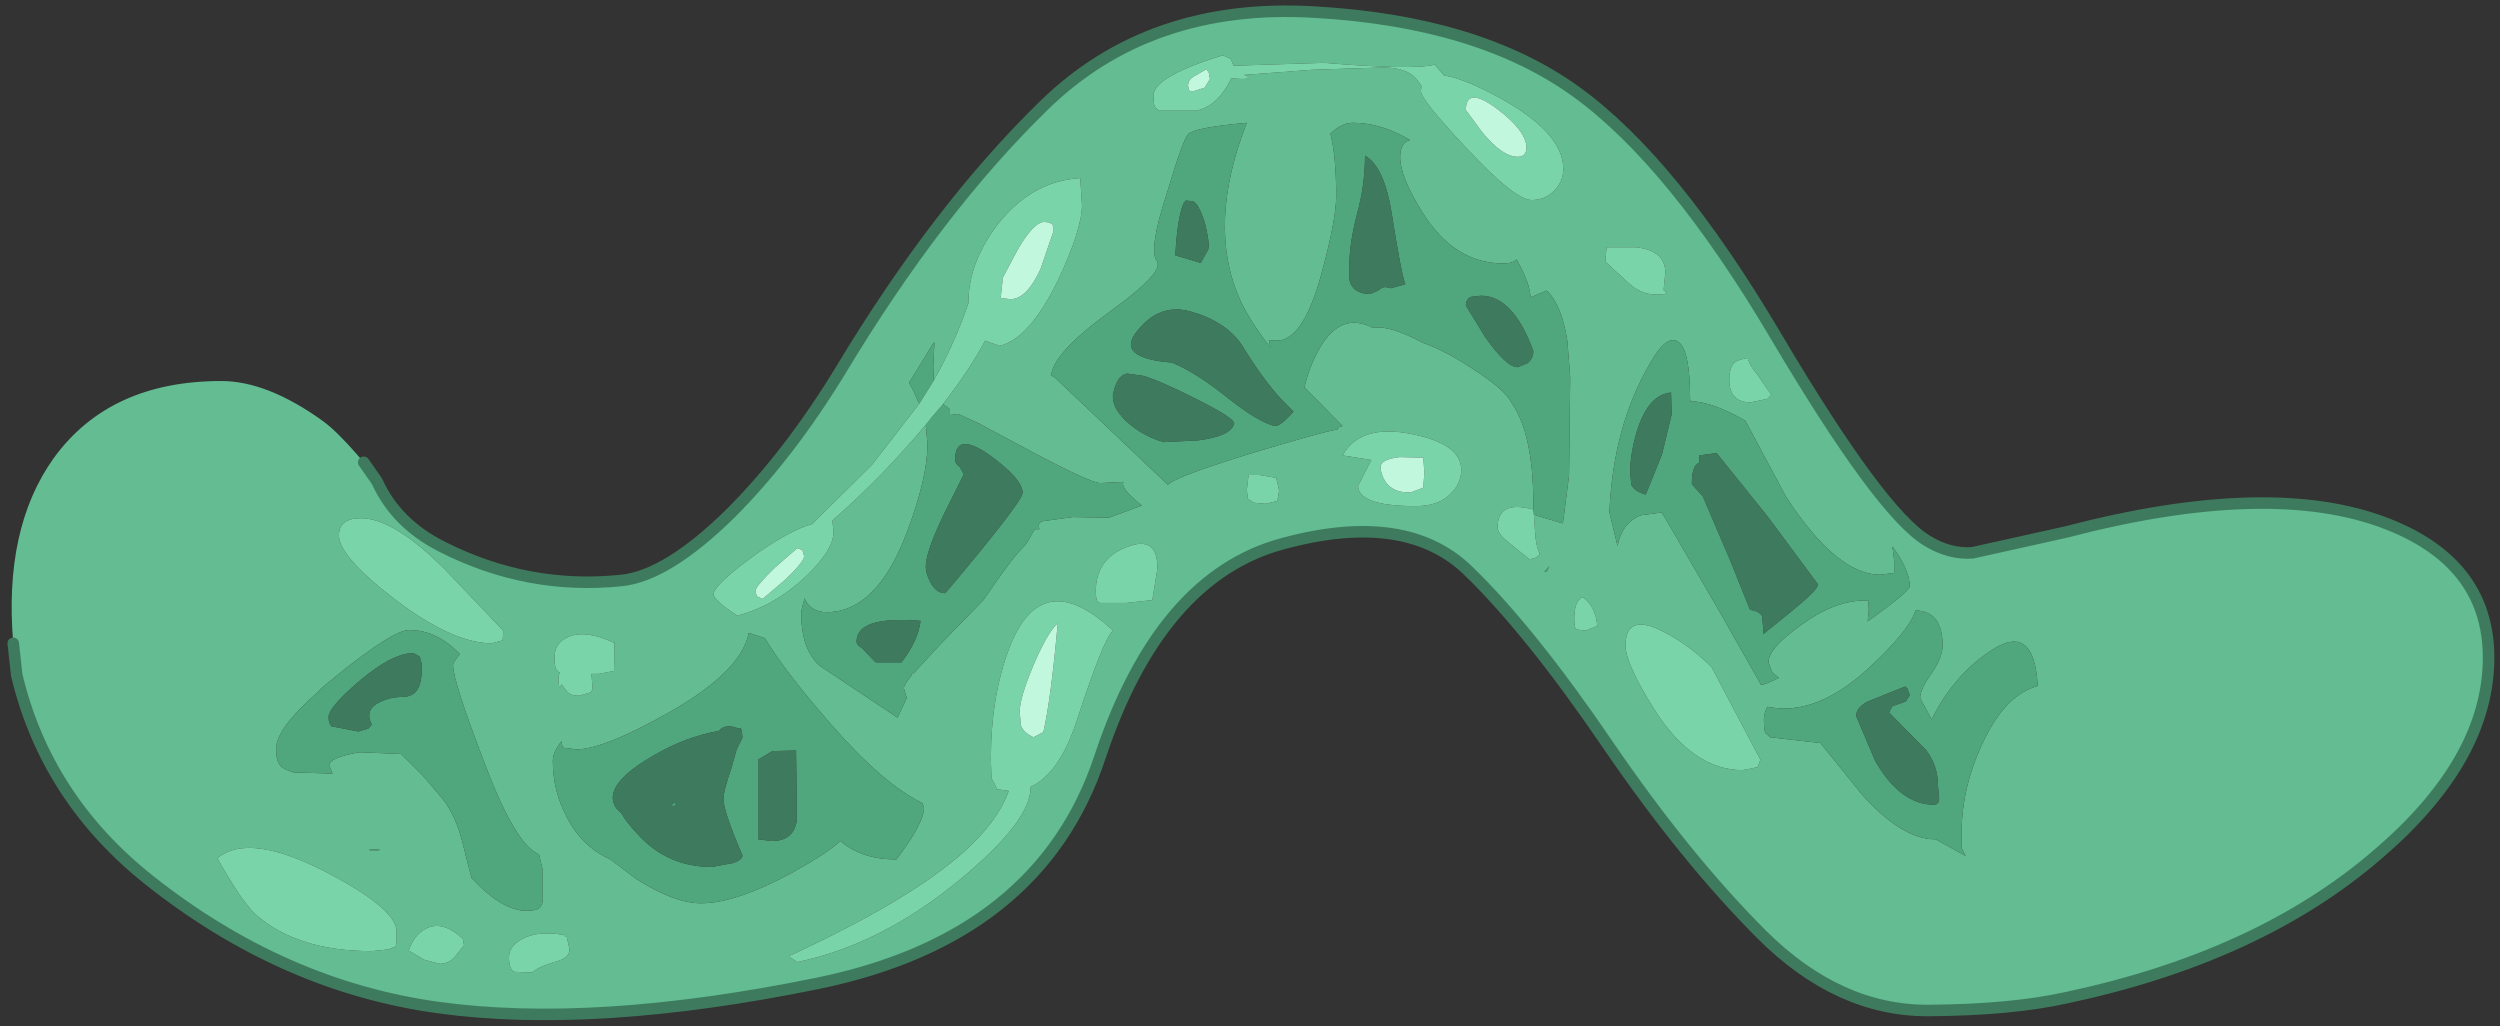 <?xml version="1.0" encoding="UTF-8" standalone="no"?>
<svg xmlns:xlink="http://www.w3.org/1999/xlink" height="89px" width="216.85px" xmlns="http://www.w3.org/2000/svg">
  <rect width="100%" height="100%" fill="#333333" stroke="none"/>
  <g transform="matrix(1.0, 0.0, 0.0, 1.0, 0.3, -14.2)">
    <path d="M164.0 63.9 L162.8 64.05 Q159.0 64.05 154.6 57.25 L151.1 50.7 Q148.25 49.05 146.35 49.0 L146.3 48.85 Q146.3 44.4 145.2 43.8 144.2 43.25 142.8 45.75 139.6 51.25 139.3 58.65 L140.0 61.55 Q140.4 59.55 142.0 58.9 L143.85 58.65 148.85 67.25 152.45 73.6 Q152.8 73.6 154.0 73.0 L153.4 72.5 153.1 71.65 Q153.1 70.4 155.95 68.4 159.05 66.15 161.75 66.3 L161.8 67.1 161.7 68.1 Q165.35 65.5 165.35 65.05 165.35 63.65 163.85 61.6 L164.0 62.85 164.0 63.9 M167.25 72.6 Q168.2 71.2 168.2 70.2 168.2 67.2 165.85 67.15 165.35 68.85 161.85 72.1 157.2 76.4 153.0 75.5 152.7 76.1 152.7 76.55 152.7 77.6 152.85 77.8 L153.25 78.15 157.6 78.65 161.15 83.05 Q164.65 87.0 167.55 87.0 L167.6 87.0 170.2 88.45 169.85 87.75 169.85 86.45 Q169.85 82.3 171.9 78.2 173.75 74.45 176.45 73.7 176.15 68.05 172.3 70.7 169.15 72.8 167.25 76.6 L166.25 74.75 Q166.25 74.0 167.25 72.6 M31.25 54.3 L32.4 55.95 Q34.05 59.6 38.0 61.6 45.45 65.4 53.6 64.55 57.55 64.15 63.05 58.75 68.15 53.65 72.6 46.35 81.05 32.3 90.25 23.35 99.4 14.4 113.7 15.25 127.95 16.05 136.4 22.15 144.8 28.2 153.8 43.45 162.8 58.65 166.85 61.1 168.8 62.3 170.8 62.15 L178.9 60.35 Q196.7 55.7 206.8 59.65 215.85 63.2 215.55 71.8 215.25 80.35 205.95 88.3 195.65 97.2 178.9 100.75 174.15 101.8 167.0 101.85 159.2 101.9 152.55 95.3 145.9 88.65 139.2 78.85 132.5 69.0 127.1 63.75 121.7 58.45 111.0 61.35 100.3 64.2 95.1 79.9 89.9 95.55 70.6 99.5 51.25 103.45 37.75 101.6 24.25 99.75 12.65 90.55 3.7 83.45 1.15 72.75 L0.85 70.0 Q0.0 60.05 4.35 53.95 9.2 47.25 18.9 47.25 22.9 47.25 27.75 50.75 28.9 51.6 30.65 53.6 L31.25 54.3 M139.05 35.65 L138.95 36.9 140.85 38.65 Q142.0 39.75 143.35 39.75 144.35 39.75 144.25 39.55 L144.0 39.35 144.15 37.85 Q144.15 35.95 141.65 35.65 L139.05 35.65 M124.95 20.75 L124.15 19.8 Q122.35 20.3 114.55 19.65 L106.7 19.9 106.45 19.3 105.75 19.0 Q99.75 20.85 99.75 22.5 99.75 23.5 100.0 23.6 L100.2 23.8 103.45 23.8 Q105.3 23.45 106.5 21.0 L107.35 21.05 Q108.6 21.05 107.6 20.7 L113.55 20.25 119.65 20.05 Q121.75 20.05 122.6 21.1 L123.0 21.65 122.95 22.1 Q122.95 22.85 126.95 27.1 131.1 31.55 132.55 31.55 133.7 31.55 134.5 30.75 135.3 29.95 135.3 28.85 135.3 25.55 129.15 22.35 126.45 20.95 124.95 20.75 M132.75 58.85 L135.25 59.6 135.3 59.35 135.8 55.45 135.9 46.9 135.65 43.75 Q135.15 40.6 133.85 39.4 L132.45 40.0 Q132.45 38.85 131.25 36.7 130.9 37.05 130.1 37.05 125.85 37.05 123.1 32.65 121.15 29.55 121.15 27.85 121.15 26.55 122.0 26.35 119.5 24.85 117.05 24.85 116.05 24.85 115.1 25.8 115.6 27.75 115.6 31.2 115.6 33.2 114.4 37.65 112.8 43.75 110.45 43.75 L109.75 43.7 109.9 44.35 Q108.0 41.9 107.2 40.05 104.4 33.65 107.85 24.85 103.45 25.25 102.8 25.8 102.35 26.15 100.9 31.0 99.3 35.9 100.05 36.85 100.7 37.8 96.15 41.1 91.5 44.45 90.95 46.4 L90.85 46.75 91.2 46.95 101.0 56.25 Q101.65 55.55 108.15 53.55 114.25 51.7 115.7 51.45 L115.85 51.25 116.15 51.15 112.85 47.8 Q113.25 46.0 114.2 44.35 116.05 41.2 118.8 42.65 120.15 42.35 123.15 43.95 124.75 44.5 126.75 45.75 130.2 47.9 130.75 49.05 132.7 51.75 132.7 57.9 L132.7 58.4 Q129.6 57.55 129.6 59.95 129.6 60.5 130.55 61.25 L132.35 62.7 Q133.1 62.65 133.25 62.2 132.9 61.5 132.85 60.3 L132.75 58.85 M149.7 47.15 Q149.7 49.1 151.55 49.1 L153.0 48.8 153.35 48.45 152.1 46.65 Q151.45 45.9 151.3 45.25 150.45 45.4 150.15 45.65 149.7 46.05 149.7 47.15 M81.5 49.25 Q83.85 46.2 85.15 43.75 L86.4 44.2 Q89.0 43.6 91.5 38.45 93.55 34.05 93.55 32.0 L93.4 29.65 Q89.2 29.9 86.25 33.65 83.7 37.0 83.7 40.45 L83.7 40.5 Q82.55 43.9 80.7 47.2 L80.65 46.0 80.75 43.95 80.7 43.9 78.55 47.4 78.95 48.15 79.35 49.05 79.45 49.2 75.35 54.5 70.15 59.65 Q68.25 60.2 65.45 62.15 61.6 64.9 61.6 65.75 61.6 66.25 63.65 67.6 66.9 66.75 69.6 64.2 72.0 61.9 72.0 60.35 L71.9 59.35 Q76.2 55.6 80.0 51.05 L80.15 52.75 Q80.15 55.65 78.35 60.4 75.75 67.3 71.4 67.3 70.1 67.3 69.55 66.25 L69.5 66.1 Q69.2 67.0 69.2 67.45 69.2 70.5 70.8 71.95 L77.55 76.45 78.35 74.75 78.1 73.9 Q78.1 73.6 78.8 72.75 L78.8 72.6 78.85 72.6 78.95 72.6 81.3 70.05 85.0 66.25 Q87.05 63.25 87.95 62.2 L88.7 61.4 89.45 60.1 89.85 60.1 89.8 59.8 Q89.8 59.5 90.2 59.4 L92.75 59.05 95.9 59.1 98.75 58.05 Q97.1 56.75 97.1 56.15 L97.15 56.0 95.15 56.1 Q94.35 56.1 89.6 53.6 L84.65 50.95 82.8 50.1 82.1 50.2 82.1 49.7 81.5 49.25 M108.95 55.4 L108.0 55.4 107.95 55.85 107.85 56.7 107.95 57.5 108.25 57.65 108.4 57.8 109.5 57.9 110.5 57.65 110.65 56.75 110.4 55.65 108.95 55.4 M116.15 53.7 L118.65 54.1 117.5 56.35 Q117.55 58.1 122.5 58.1 124.6 58.1 125.65 56.9 126.45 56.05 126.45 54.95 126.45 52.7 122.15 51.85 117.7 50.95 116.15 53.7 M97.4 66.5 L99.65 66.25 100.1 63.5 Q100.1 60.6 97.45 61.65 94.75 62.65 94.75 65.5 94.75 66.25 94.95 66.4 L95.1 66.5 97.4 66.5 M96.25 68.9 Q90.05 63.15 87.25 70.4 85.65 74.6 85.65 80.05 L85.7 81.7 86.1 82.45 86.15 82.65 87.2 82.8 Q86.25 85.45 83.3 88.1 78.6 92.3 68.1 97.15 L68.85 97.65 Q76.1 96.15 82.9 90.55 89.1 85.45 89.1 82.5 L89.1 82.45 Q91.6 81.3 93.1 76.7 95.45 69.5 96.25 68.9 M148.15 72.05 Q146.15 70.1 144.0 69.0 140.7 67.3 140.7 70.2 140.7 71.75 143.2 75.75 146.55 81.0 150.85 81.0 L152.15 80.75 152.4 80.1 148.15 72.05 M133.65 63.8 L133.85 63.8 134.1 63.3 133.65 63.8 M137.25 68.9 L138.25 68.5 Q138.1 66.8 137.0 66.0 136.25 66.25 136.25 67.9 136.25 68.7 136.45 68.8 L137.25 68.9 M28.1 73.45 L27.75 73.75 27.25 74.25 Q23.65 77.4 23.65 79.15 23.65 80.25 24.05 80.65 24.25 80.9 25.15 81.2 L28.55 81.3 28.25 80.6 Q28.25 79.9 30.9 79.45 L34.5 79.6 36.35 81.45 37.8 83.15 Q39.05 84.55 39.7 86.85 L40.6 90.35 Q43.25 93.2 45.35 93.2 46.35 93.2 46.6 92.85 L46.75 92.5 46.75 89.55 46.45 88.3 Q44.4 87.5 41.7 80.3 39.0 73.3 39.0 71.9 39.0 71.6 39.6 70.95 37.6 68.85 35.2 68.85 33.8 68.85 28.9 72.8 L28.5 73.15 28.1 73.45 M29.1 60.65 Q29.1 62.45 33.9 66.15 38.95 70.0 42.35 70.0 L43.3 69.75 43.35 68.9 38.3 63.6 Q33.85 59.15 31.0 59.15 29.1 59.15 29.1 60.65 M31.75 87.95 L32.6 87.95 32.6 87.85 31.75 87.9 31.75 87.95 M36.5 97.45 L37.85 97.8 Q38.6 97.8 39.15 97.2 L39.95 96.2 39.85 95.65 Q38.1 94.0 36.65 94.75 35.65 95.25 35.15 96.65 L36.5 97.45 M33.9 96.35 Q34.1 96.6 34.1 95.0 34.1 93.0 27.8 89.75 21.2 86.4 18.55 88.65 20.65 92.35 21.8 93.45 25.4 96.7 31.95 96.7 L33.4 96.55 33.9 96.35 M66.05 69.55 L64.65 69.1 Q64.0 72.4 57.9 75.9 52.1 79.2 49.7 79.2 L48.5 79.05 48.4 78.5 Q47.65 79.45 47.65 80.2 47.65 82.85 48.9 85.15 50.2 87.65 52.65 88.75 L54.9 90.45 Q58.2 92.55 60.5 92.55 63.55 92.55 68.5 89.85 71.45 88.2 72.6 87.15 74.45 88.75 77.45 88.75 79.85 85.6 79.85 84.25 L79.7 83.85 Q76.35 82.25 71.8 77.05 67.7 72.35 66.05 69.55 M48.4 73.55 L48.9 74.2 Q49.2 74.55 49.95 74.55 L50.95 74.25 51.1 73.95 51.0 72.65 51.65 72.65 52.95 72.4 53.0 70.95 53.0 69.85 52.95 69.95 Q50.45 68.8 49.0 69.45 47.8 69.95 47.8 71.2 47.8 72.15 48.0 72.3 L48.15 72.5 48.3 72.5 Q48.15 72.7 48.15 73.0 48.15 74.25 48.4 73.55 M45.0 95.65 Q43.85 96.25 43.85 97.25 43.85 98.35 44.35 98.5 L45.85 98.55 Q46.4 98.05 47.95 97.6 49.1 97.3 49.1 96.55 L48.85 95.4 Q48.6 95.45 48.6 95.3 46.35 94.9 45.0 95.65" fill="#63bc92" fill-rule="evenodd" stroke="none"/>
    <path d="M164.0 63.9 L164.0 62.85 163.85 61.6 Q165.35 63.65 165.35 65.05 165.35 65.5 161.7 68.1 L161.8 67.1 161.75 66.3 Q159.05 66.15 155.95 68.4 153.1 70.4 153.1 71.65 L153.4 72.5 154.0 73.0 Q152.8 73.6 152.45 73.6 L148.85 67.25 143.85 58.65 142.0 58.9 Q140.4 59.55 140.0 61.55 L139.3 58.65 Q139.6 51.25 142.8 45.75 144.2 43.25 145.2 43.8 146.3 44.4 146.3 48.85 L146.35 49.0 Q148.25 49.05 151.1 50.7 L154.6 57.25 Q159.0 64.05 162.8 64.05 L164.0 63.9 M165.15 73.9 L164.95 73.75 161.7 75.05 Q160.7 75.6 160.7 76.3 L162.35 80.2 Q164.55 84.0 167.45 84.0 167.9 84.0 167.9 83.45 L167.8 82.35 Q167.8 80.65 166.8 79.3 L163.55 76.0 163.85 75.45 165.0 75.05 165.35 74.5 165.15 73.9 M167.25 72.6 Q166.25 74.0 166.25 74.75 L167.25 76.6 Q169.15 72.8 172.3 70.7 176.15 68.05 176.45 73.7 173.75 74.45 171.9 78.2 169.85 82.3 169.85 86.45 L169.85 87.75 170.2 88.45 167.6 87.0 167.55 87.0 Q164.65 87.0 161.15 83.05 L157.6 78.65 153.25 78.15 152.85 77.8 Q152.7 77.6 152.7 76.55 152.7 76.1 153.0 75.5 157.2 76.4 161.85 72.1 165.35 68.85 165.85 67.15 168.2 67.2 168.2 70.2 168.2 71.2 167.25 72.6 M132.7 58.4 L132.7 57.9 Q132.7 51.75 130.75 49.05 130.2 47.9 126.75 45.75 124.75 44.5 123.15 43.95 120.15 42.35 118.8 42.65 116.05 41.2 114.2 44.35 113.25 46.0 112.85 47.8 L116.15 51.15 115.85 51.25 115.7 51.45 Q114.25 51.7 108.15 53.55 101.65 55.55 101.0 56.25 L91.2 46.95 90.85 46.75 90.95 46.4 Q91.5 44.45 96.15 41.1 100.7 37.8 100.05 36.85 99.3 35.9 100.9 31.0 102.35 26.15 102.8 25.8 103.45 25.25 107.85 24.85 104.4 33.65 107.2 40.05 108.0 41.9 109.9 44.35 L109.75 43.7 110.45 43.75 Q112.8 43.75 114.4 37.65 115.6 33.2 115.6 31.2 115.6 27.75 115.1 25.8 116.05 24.85 117.05 24.85 119.5 24.85 122.0 26.35 121.15 26.55 121.15 27.85 121.15 29.55 123.1 32.65 125.85 37.05 130.1 37.05 130.9 37.05 131.25 36.7 132.45 38.85 132.45 40.0 L133.85 39.4 Q135.15 40.6 135.65 43.75 L135.9 46.9 135.8 55.45 135.3 59.35 135.25 59.6 132.75 58.85 132.7 58.4 M128.15 39.85 L127.3 39.95 Q126.85 40.15 126.85 40.7 L128.5 43.4 Q130.35 46.05 131.35 46.05 L132.2 45.7 Q132.7 45.3 132.7 44.65 130.95 39.85 128.15 39.85 M81.5 49.25 L82.1 49.7 82.1 50.2 82.8 50.1 84.65 50.95 89.6 53.6 Q94.35 56.1 95.15 56.1 L97.15 56.0 97.1 56.15 Q97.1 56.75 98.75 58.05 L95.9 59.1 92.75 59.05 90.2 59.4 Q89.8 59.5 89.8 59.8 L89.85 60.1 89.45 60.1 88.7 61.4 87.95 62.2 Q87.05 63.25 85.0 66.25 L81.3 70.05 78.95 72.6 78.85 72.6 78.8 72.6 78.8 72.75 Q78.1 73.6 78.1 73.9 L78.35 74.75 77.55 76.45 70.8 71.95 Q69.2 70.5 69.2 67.45 69.2 67.0 69.5 66.1 L69.55 66.25 Q70.1 67.3 71.4 67.3 75.75 67.3 78.35 60.4 80.15 55.65 80.15 52.75 L80.0 51.05 80.55 50.35 81.5 49.25 M79.45 49.2 L79.35 49.05 78.95 48.15 78.55 47.4 80.7 43.9 80.75 43.95 80.65 46.0 80.7 47.2 79.45 49.2 M101.35 45.65 Q103.45 46.5 106.3 48.8 108.85 50.8 110.25 51.15 110.7 51.25 111.9 49.9 L110.95 48.95 110.85 48.85 Q109.2 47.05 107.4 44.1 106.0 42.05 102.9 41.2 100.25 40.5 98.35 42.9 96.4 45.25 101.35 45.65 M101.65 36.35 L103.85 37.0 104.5 35.85 Q104.65 35.25 104.2 33.5 103.65 31.8 103.15 31.65 L102.55 31.6 102.35 31.85 Q101.8 33.25 101.65 36.35 M117.4 32.8 Q116.75 35.3 116.75 37.1 L116.75 38.5 Q117.05 39.7 118.55 39.7 L119.25 39.4 Q119.55 39.1 119.9 39.1 L120.35 39.2 121.6 38.85 Q121.25 38.0 120.4 32.6 119.75 28.65 118.1 27.7 118.1 30.25 117.4 32.8 M97.45 46.6 Q96.65 46.75 96.3 48.15 95.95 49.35 97.4 50.75 98.85 52.05 100.65 52.55 L103.6 52.4 Q106.45 52.05 106.75 50.95 106.85 50.5 103.35 48.75 100.15 47.15 98.85 46.8 L97.45 46.6 M82.95 54.7 L83.3 55.35 81.65 58.65 Q80.0 62.05 80.0 63.35 80.0 63.9 80.35 64.6 80.85 65.65 81.7 65.65 88.4 57.7 88.4 56.95 88.4 55.75 85.5 53.65 82.55 51.6 82.55 54.05 82.55 54.45 82.95 54.7 M143.85 53.65 L144.7 50.15 144.65 48.25 Q142.7 48.4 141.7 51.55 141.1 53.55 141.1 55.15 L141.2 56.25 Q141.45 56.8 142.45 57.1 L143.85 53.65 M148.6 53.5 L147.1 53.7 147.1 54.35 Q146.45 54.5 146.45 56.2 L147.4 57.25 149.75 62.75 151.5 67.1 Q152.3 67.2 152.55 67.65 L152.65 68.85 152.65 69.2 155.0 67.3 Q157.4 65.35 157.4 64.9 L153.1 59.1 148.6 53.5 M133.65 63.8 L134.1 63.3 133.85 63.8 133.65 63.8 M28.1 73.45 L28.5 73.15 28.9 72.8 Q33.8 68.85 35.2 68.85 37.6 68.85 39.6 70.95 39.0 71.6 39.0 71.9 39.0 73.3 41.7 80.3 44.4 87.5 46.45 88.3 L46.75 89.55 46.75 92.5 46.6 92.85 Q46.35 93.2 45.35 93.2 43.25 93.2 40.6 90.35 L39.7 86.85 Q39.05 84.55 37.8 83.15 L36.35 81.45 34.5 79.6 30.9 79.45 Q28.25 79.9 28.25 80.6 L28.55 81.3 25.15 81.2 Q24.25 80.9 24.05 80.65 23.65 80.25 23.65 79.15 23.65 77.4 27.25 74.25 L27.75 73.75 28.1 73.45 M36.3 71.85 L36.1 71.15 35.55 70.85 Q33.75 70.85 30.9 73.25 28.2 75.55 28.2 76.4 28.2 76.95 28.45 77.2 L30.8 77.65 31.65 77.4 31.95 77.05 Q31.25 75.7 32.75 75.05 33.65 74.65 34.6 74.65 35.6 74.65 36.0 73.85 36.3 73.25 36.3 71.85 M31.75 87.95 L31.75 87.9 32.6 87.85 32.6 87.95 31.75 87.95 M66.05 69.55 Q67.7 72.35 71.8 77.05 76.35 82.25 79.7 83.85 L79.85 84.25 Q79.85 85.6 77.45 88.75 74.45 88.75 72.6 87.15 71.45 88.2 68.5 89.85 63.55 92.55 60.5 92.55 58.2 92.55 54.9 90.45 L52.65 88.75 Q50.2 87.65 48.9 85.15 47.65 82.85 47.65 80.2 47.65 79.45 48.4 78.5 L48.5 79.05 49.7 79.2 Q52.1 79.2 57.9 75.9 64.0 72.4 64.65 69.1 L66.05 69.55 M74.0 69.85 Q74.0 70.15 74.45 70.4 L75.65 71.65 77.9 71.65 Q79.35 69.75 79.55 68.05 74.0 67.6 74.0 69.85 M58.25 84.1 L58.0 84.1 58.0 83.95 58.25 83.8 58.25 84.1 M53.15 84.3 L53.6 84.75 Q54.05 85.55 55.05 86.6 57.6 89.4 61.45 89.4 L63.35 89.05 Q64.1 88.75 64.1 88.4 62.45 84.55 62.45 83.5 62.45 82.85 63.1 80.95 L63.6 79.2 64.1 78.2 64.05 77.6 63.95 77.35 63.65 77.4 63.65 77.35 Q62.6 76.95 62.05 77.6 59.2 78.1 56.45 79.7 52.85 81.75 52.85 83.4 52.85 83.85 53.15 84.3 M68.75 79.3 L66.7 79.35 65.45 80.1 65.45 87.0 66.65 87.15 Q68.5 87.15 68.8 85.45 L68.8 82.85 68.75 79.3" fill="#50a67d" fill-rule="evenodd" stroke="none"/>
    <path d="M165.15 73.9 L165.35 74.5 165.0 75.05 163.85 75.45 163.55 76.0 166.8 79.3 Q167.8 80.65 167.8 82.35 L167.9 83.45 Q167.9 84.0 167.45 84.0 164.55 84.0 162.35 80.2 L160.7 76.3 Q160.7 75.6 161.7 75.05 L164.95 73.75 165.15 73.9 M128.15 39.85 Q130.95 39.85 132.7 44.65 132.7 45.3 132.2 45.7 L131.35 46.05 Q130.35 46.05 128.5 43.4 L126.85 40.7 Q126.85 40.15 127.3 39.95 L128.15 39.85 M97.45 46.6 L98.85 46.8 Q100.15 47.15 103.35 48.75 106.85 50.5 106.75 50.95 106.45 52.05 103.6 52.4 L100.65 52.55 Q98.85 52.05 97.4 50.75 95.95 49.35 96.3 48.15 96.65 46.75 97.45 46.6 M117.4 32.8 Q118.1 30.25 118.1 27.7 119.75 28.65 120.4 32.6 121.25 38.0 121.6 38.85 L120.35 39.2 119.9 39.1 Q119.55 39.1 119.25 39.4 L118.55 39.7 Q117.05 39.7 116.75 38.5 L116.75 37.1 Q116.75 35.3 117.4 32.8 M101.65 36.35 Q101.8 33.25 102.35 31.85 L102.55 31.6 103.15 31.65 Q103.65 31.8 104.2 33.5 104.65 35.25 104.5 35.85 L103.85 37.0 101.65 36.35 M101.35 45.65 Q96.4 45.25 98.35 42.9 100.25 40.5 102.9 41.2 106.0 42.05 107.4 44.1 109.2 47.05 110.85 48.85 L110.95 48.95 111.9 49.9 Q110.7 51.25 110.25 51.15 108.85 50.8 106.3 48.8 103.45 46.5 101.35 45.65 M82.95 54.7 Q82.55 54.45 82.55 54.05 82.55 51.6 85.5 53.65 88.4 55.75 88.4 56.95 88.4 57.7 81.7 65.65 80.85 65.65 80.35 64.6 80.0 63.9 80.0 63.35 80.0 62.05 81.65 58.65 L83.3 55.35 82.95 54.7 M148.6 53.5 L153.1 59.1 157.4 64.9 Q157.4 65.35 155.0 67.3 L152.65 69.2 152.65 68.85 152.55 67.65 Q152.3 67.2 151.5 67.1 L149.75 62.75 147.4 57.25 146.45 56.2 Q146.45 54.5 147.1 54.35 L147.1 53.7 148.6 53.5 M143.85 53.65 L142.45 57.1 Q141.45 56.8 141.2 56.25 L141.1 55.15 Q141.1 53.55 141.7 51.55 142.7 48.4 144.65 48.25 L144.7 50.15 143.85 53.65 M36.3 71.85 Q36.3 73.25 36.0 73.85 35.6 74.65 34.6 74.65 33.65 74.65 32.75 75.05 31.25 75.7 31.95 77.05 L31.65 77.4 30.8 77.65 28.45 77.2 Q28.2 76.95 28.2 76.4 28.2 75.55 30.9 73.25 33.75 70.85 35.55 70.85 L36.1 71.15 36.3 71.85 M74.0 69.85 Q74.0 67.6 79.55 68.05 79.35 69.75 77.9 71.65 L75.65 71.65 74.45 70.4 Q74.0 70.15 74.0 69.85 M53.15 84.3 Q52.85 83.85 52.85 83.4 52.85 81.75 56.45 79.7 59.2 78.1 62.05 77.6 62.6 76.95 63.65 77.35 L63.65 77.4 63.95 77.35 64.05 77.6 64.1 78.2 63.6 79.2 63.1 80.95 Q62.45 82.85 62.45 83.5 62.45 84.55 64.1 88.4 64.1 88.75 63.35 89.05 L61.45 89.4 Q57.6 89.4 55.05 86.6 54.05 85.55 53.6 84.75 L53.15 84.3 M58.25 84.1 L58.25 83.8 58.0 83.95 58.0 84.1 58.25 84.1 M68.75 79.3 L68.8 82.85 68.8 85.45 Q68.5 87.15 66.65 87.15 L65.45 87.0 65.45 80.1 66.7 79.35 68.75 79.3" fill="#3e7b5e" fill-rule="evenodd" stroke="none"/>
    <path d="M129.5 23.6 Q126.85 21.65 126.85 23.75 L128.25 25.65 Q130.0 27.8 131.35 27.8 132.1 27.8 132.1 27.0 132.1 25.55 129.5 23.6 M124.95 20.75 Q126.45 20.95 129.15 22.35 135.3 25.55 135.3 28.85 135.3 29.95 134.5 30.75 133.7 31.55 132.55 31.55 131.1 31.55 126.95 27.1 122.95 22.85 122.95 22.1 L123.0 21.65 122.6 21.1 Q121.75 20.05 119.65 20.05 L113.55 20.25 107.6 20.7 Q108.6 21.05 107.35 21.05 L106.5 21.0 Q105.3 23.45 103.45 23.8 L100.2 23.8 100.0 23.6 Q99.75 23.5 99.75 22.5 99.75 20.85 105.75 19.0 L106.45 19.3 106.7 19.9 114.55 19.65 Q122.35 20.3 124.15 19.8 L124.95 20.75 M139.05 35.65 L141.65 35.65 Q144.15 35.95 144.15 37.85 L144.0 39.35 144.25 39.55 Q144.35 39.75 143.35 39.75 142.0 39.75 140.85 38.65 L138.95 36.9 139.05 35.65 M132.7 58.4 L132.75 58.85 132.85 60.3 Q132.9 61.5 133.25 62.2 133.1 62.65 132.35 62.7 L130.55 61.25 Q129.6 60.5 129.6 59.95 129.6 57.55 132.7 58.4 M149.7 47.15 Q149.7 46.05 150.15 45.65 150.45 45.4 151.3 45.25 151.45 45.9 152.1 46.65 L153.35 48.45 153.0 48.8 151.55 49.1 Q149.7 49.1 149.7 47.15 M104.55 20.5 L104.35 20.2 103.3 20.8 Q102.75 21.1 102.75 21.65 L102.85 22.05 103.1 22.15 104.2 21.8 104.65 21.05 104.55 20.5 M80.7 47.2 Q82.55 43.9 83.7 40.5 L83.7 40.45 Q83.7 37.0 86.25 33.65 89.2 29.9 93.4 29.65 L93.55 32.0 Q93.55 34.05 91.5 38.45 89.0 43.6 86.4 44.2 L85.15 43.75 Q83.85 46.2 81.5 49.25 L80.55 50.35 80.0 51.05 Q76.2 55.6 71.9 59.35 L72.0 60.35 Q72.0 61.9 69.6 64.2 66.9 66.75 63.65 67.6 61.6 66.25 61.6 65.75 61.6 64.9 65.45 62.15 68.25 60.2 70.15 59.65 L75.35 54.5 79.45 49.2 80.7 47.2 M90.3 33.45 Q89.35 33.45 87.95 35.9 L86.65 38.35 86.65 38.65 86.5 40.05 87.35 40.15 Q88.75 40.15 89.95 37.55 L91.1 34.2 91.0 33.65 90.7 33.5 90.3 33.45 M121.1 53.85 Q119.45 54.05 119.45 54.7 119.45 55.3 119.85 55.95 120.55 57.0 122.1 56.9 L123.15 56.5 123.25 55.2 123.15 53.9 121.1 53.85 M116.15 53.7 Q117.7 50.95 122.15 51.85 126.45 52.7 126.45 54.95 126.45 56.05 125.65 56.9 124.6 58.1 122.5 58.1 117.55 58.1 117.5 56.35 L118.65 54.1 116.15 53.7 M108.95 55.4 L110.4 55.65 110.65 56.75 110.5 57.65 109.5 57.9 108.4 57.8 108.25 57.65 107.95 57.5 107.85 56.7 107.95 55.85 108.0 55.4 108.95 55.4 M97.4 66.5 L95.1 66.5 94.95 66.4 Q94.75 66.25 94.75 65.5 94.75 62.65 97.45 61.65 100.1 60.6 100.1 63.5 L99.65 66.25 97.4 66.5 M91.45 68.25 Q90.5 69.15 89.3 72.0 88.15 74.75 88.15 75.95 L88.25 77.1 Q88.45 77.75 89.35 78.15 L90.2 77.7 Q90.85 74.9 91.45 68.25 M96.25 68.9 Q95.45 69.5 93.1 76.7 91.6 81.3 89.1 82.45 L89.1 82.5 Q89.1 85.45 82.9 90.55 76.1 96.15 68.85 97.65 L68.1 97.15 Q78.6 92.3 83.3 88.1 86.25 85.45 87.2 82.8 L86.15 82.65 86.1 82.45 85.7 81.7 85.65 80.05 Q85.65 74.6 87.25 70.4 90.05 63.15 96.25 68.9 M148.15 72.05 L152.4 80.1 152.15 80.75 150.85 81.0 Q146.55 81.0 143.2 75.75 140.7 71.75 140.7 70.2 140.7 67.3 144.0 69.0 146.15 70.1 148.15 72.05 M137.25 68.9 L136.45 68.8 Q136.25 68.7 136.25 67.9 136.25 66.25 137.0 66.0 138.1 66.8 138.25 68.5 L137.25 68.9 M29.1 60.65 Q29.1 59.15 31.0 59.15 33.85 59.15 38.3 63.6 L43.35 68.9 43.3 69.75 42.35 70.0 Q38.95 70.0 33.9 66.15 29.1 62.45 29.1 60.65 M33.9 96.35 L33.4 96.55 31.95 96.7 Q25.4 96.7 21.8 93.45 20.65 92.35 18.55 88.65 21.2 86.4 27.8 89.75 34.1 93.0 34.1 95.0 34.1 96.6 33.9 96.35 M36.5 97.45 L35.15 96.65 Q35.65 95.25 36.65 94.75 38.1 94.0 39.85 95.65 L39.95 96.2 39.15 97.2 Q38.6 97.8 37.85 97.8 L36.5 97.45 M69.45 62.45 L69.3 61.9 68.85 61.75 66.95 63.4 Q65.25 65.05 65.25 65.4 65.25 65.8 65.4 65.95 L65.85 66.15 67.85 64.45 Q69.45 62.9 69.45 62.45 M48.4 73.55 Q48.15 74.25 48.15 73.0 48.15 72.7 48.3 72.5 L48.15 72.5 48.0 72.3 Q47.8 72.15 47.8 71.2 47.8 69.95 49.0 69.45 50.45 68.8 52.95 69.95 L53.0 69.85 53.0 70.95 52.95 72.4 51.65 72.65 51.0 72.65 51.1 73.95 50.95 74.25 49.95 74.55 Q49.2 74.55 48.9 74.2 L48.4 73.55 M45.0 95.65 Q46.35 94.9 48.6 95.3 48.6 95.45 48.85 95.4 L49.1 96.55 Q49.1 97.3 47.95 97.6 46.4 98.05 45.85 98.55 L44.35 98.5 Q43.85 98.35 43.85 97.25 43.85 96.25 45.0 95.65" fill="#79d4a9" fill-rule="evenodd" stroke="none"/>
    <path d="M129.5 23.6 Q132.1 25.55 132.1 27.0 132.1 27.8 131.35 27.8 130.0 27.8 128.25 25.65 L126.85 23.75 Q126.85 21.65 129.5 23.6 M104.55 20.5 L104.65 21.05 104.2 21.8 103.1 22.15 102.85 22.05 102.75 21.65 Q102.75 21.1 103.3 20.8 L104.35 20.2 104.55 20.5 M90.3 33.45 L90.7 33.5 91.0 33.65 91.1 34.2 89.95 37.55 Q88.75 40.15 87.35 40.15 L86.5 40.05 86.65 38.65 86.65 38.35 87.95 35.9 Q89.35 33.45 90.3 33.45 M121.1 53.85 L123.15 53.9 123.25 55.2 123.15 56.5 122.1 56.9 Q120.55 57.0 119.85 55.95 119.45 55.3 119.45 54.7 119.45 54.05 121.1 53.85 M91.45 68.25 Q90.85 74.9 90.2 77.7 L89.35 78.15 Q88.45 77.75 88.25 77.1 L88.15 75.95 Q88.15 74.75 89.3 72.0 90.5 69.15 91.45 68.25 M69.45 62.45 Q69.45 62.9 67.85 64.45 L65.85 66.15 65.4 65.95 Q65.25 65.8 65.25 65.4 65.25 65.05 66.95 63.4 L68.85 61.75 69.3 61.9 69.45 62.45" fill="#c1f7dd" fill-rule="evenodd" stroke="none"/>
    <path d="M0.85 70.0 L1.15 72.75 Q3.7 83.45 12.65 90.55 24.25 99.75 37.75 101.6 51.25 103.45 70.6 99.5 89.9 95.55 95.1 79.9 100.3 64.2 111.0 61.35 121.7 58.45 127.1 63.75 132.5 69.0 139.2 78.85 145.9 88.65 152.55 95.3 159.2 101.9 167.0 101.85 174.15 101.8 178.9 100.75 195.65 97.2 205.95 88.3 215.25 80.35 215.55 71.8 215.85 63.2 206.8 59.65 196.7 55.7 178.9 60.35 L170.8 62.15 Q168.8 62.3 166.85 61.1 162.8 58.65 153.8 43.45 144.8 28.2 136.4 22.15 127.95 16.05 113.7 15.25 99.4 14.4 90.25 23.35 81.05 32.3 72.6 46.35 68.15 53.65 63.05 58.75 57.55 64.15 53.6 64.55 45.45 65.4 38.0 61.6 34.05 59.6 32.4 55.95 L31.25 54.3" fill="none" stroke="#3e7b5e" stroke-linecap="round" stroke-linejoin="round" stroke-width="1"/>
  </g>
</svg>